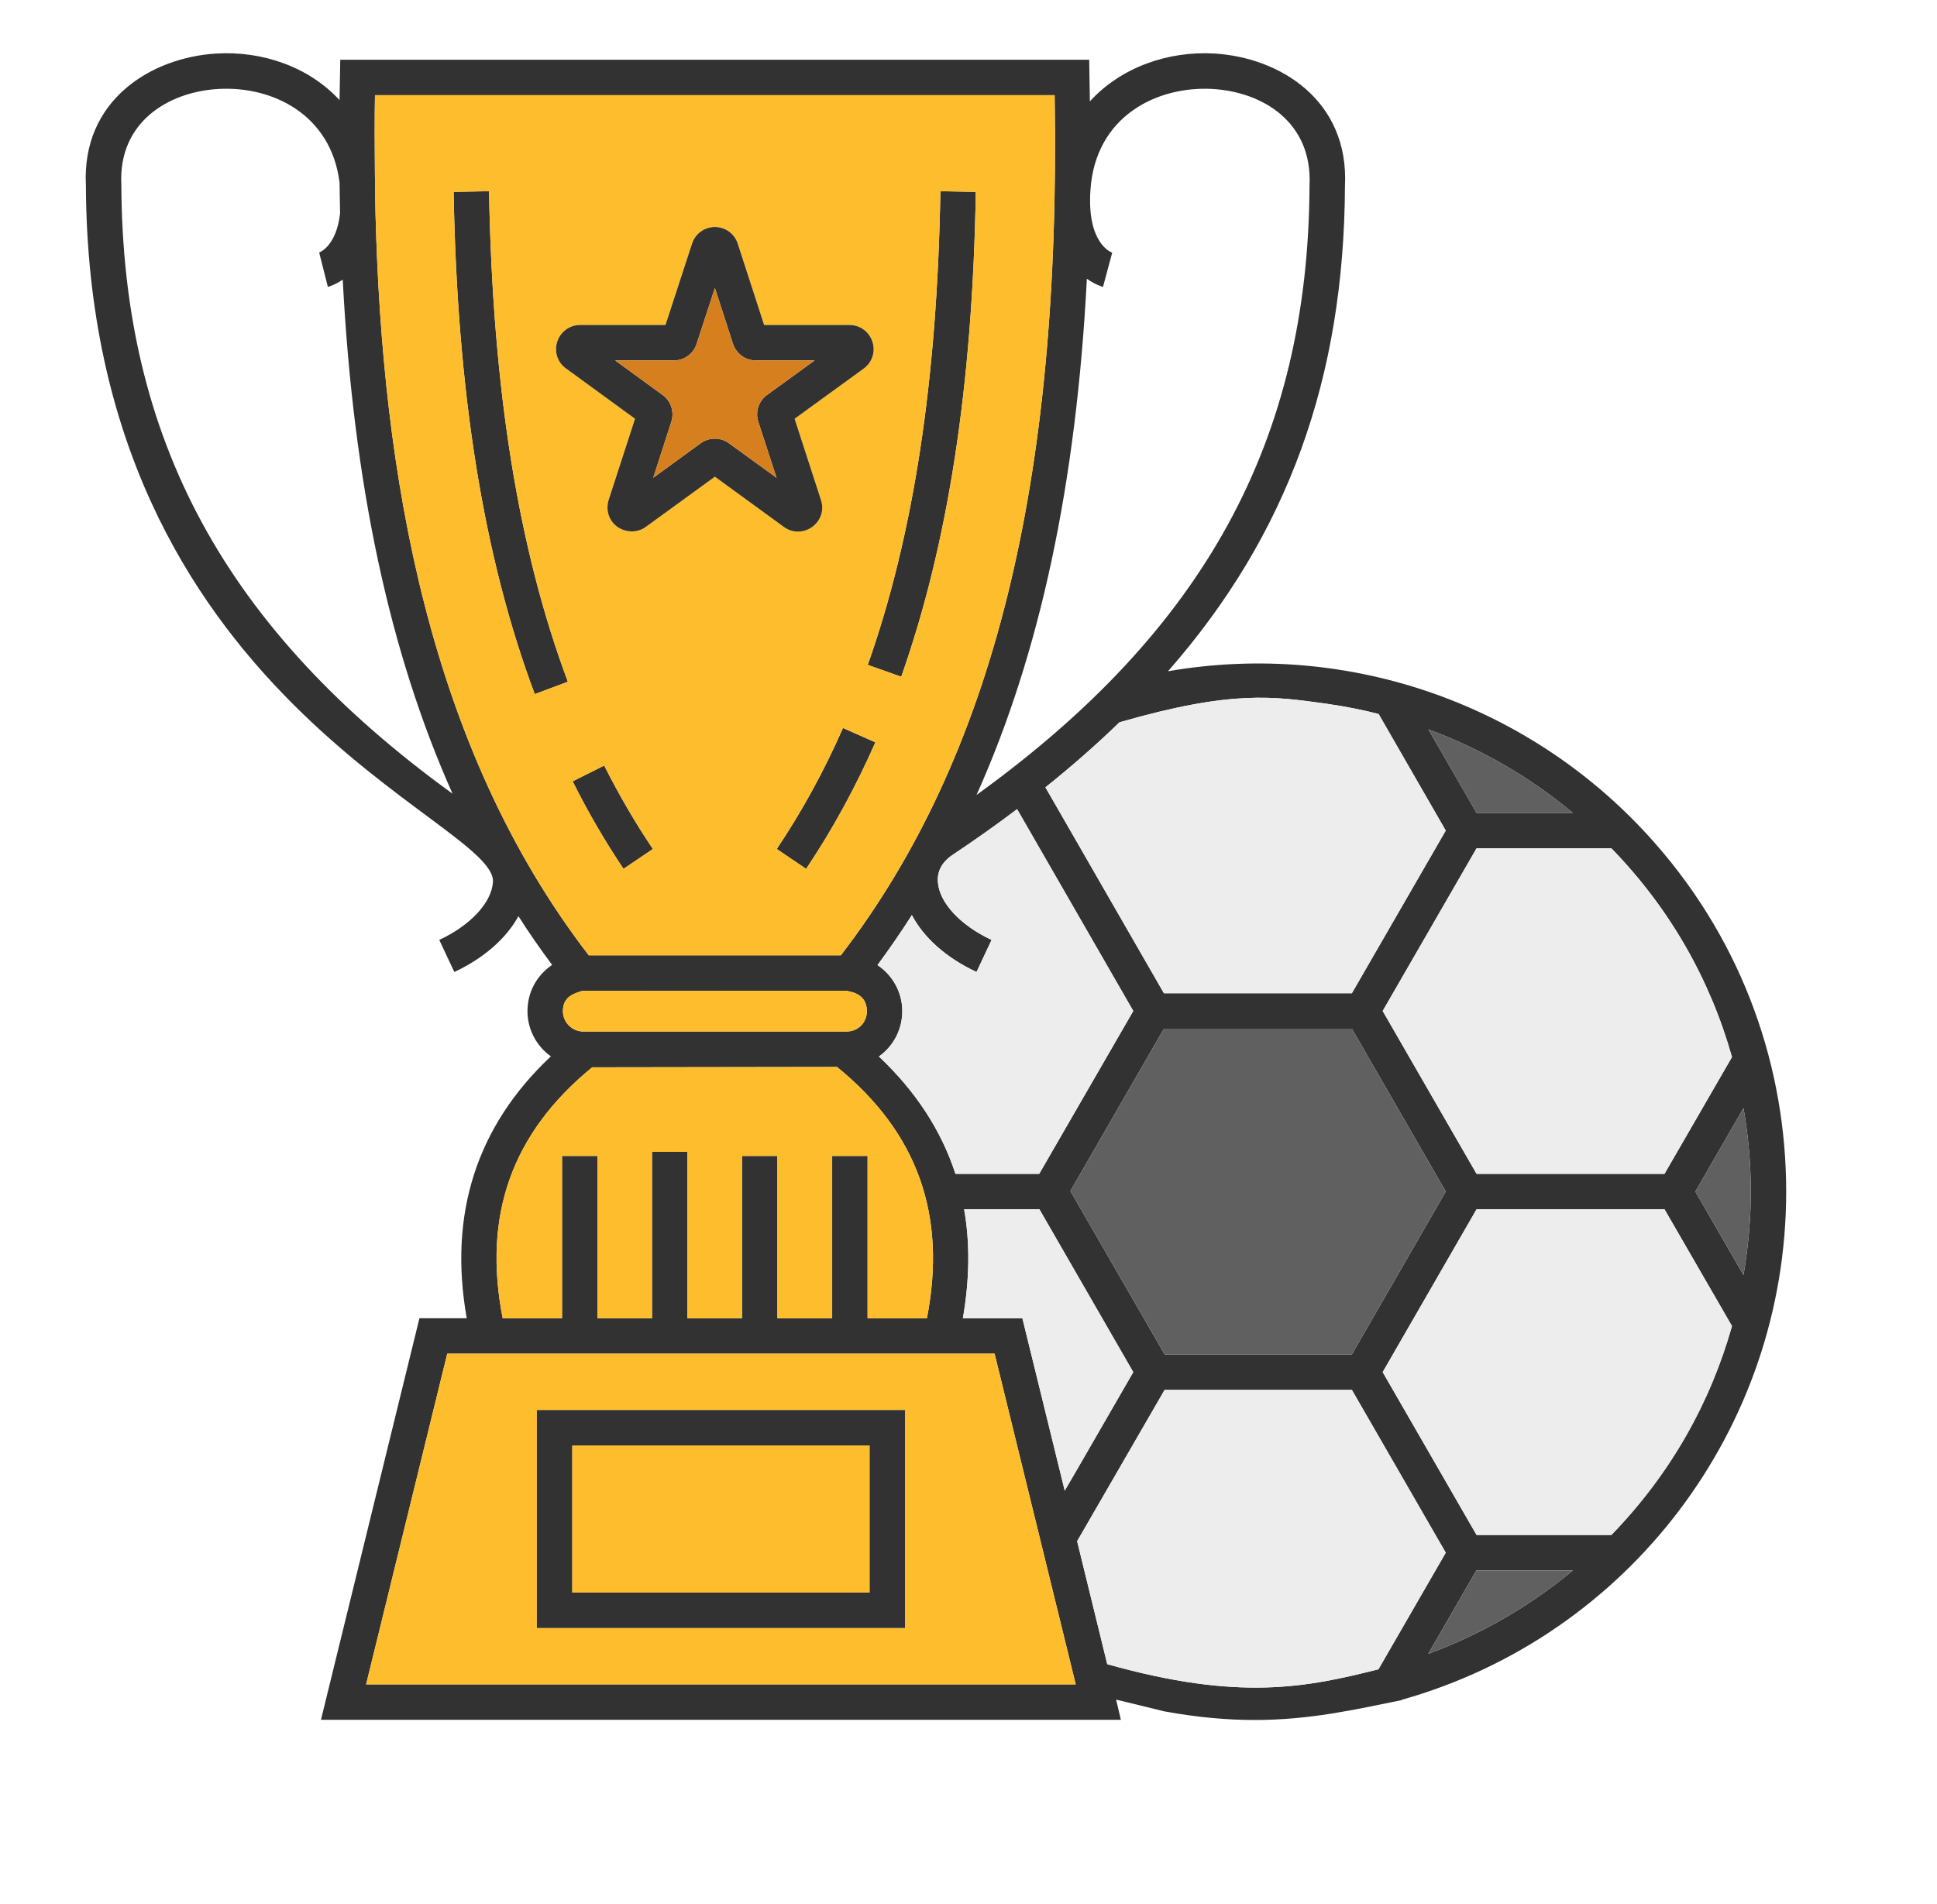 <svg width="119" height="117" viewBox="0 0 119 117" fill="none" xmlns="http://www.w3.org/2000/svg">
<g filter="url(#filter0_d)">
<path d="M104.142 49.667C98.037 42.708 89.505 38.418 80.375 37.634C79.592 37.569 79.178 36.687 79.57 36.011C83.76 28.846 85.838 20.766 85.892 11.521C86.197 4.432 80.549 0.37 74.793 0.033C74.521 0.011 74.259 0 73.998 0C72.66 0 71.354 0.196 70.124 0.566L20.904 0.403L17.672 0.523C16.475 0.185 15.213 0 13.918 0C13.646 0 13.384 0.011 13.113 0.022C7.345 0.359 1.697 4.399 2.013 11.456C2.143 36.294 17.041 47.38 24.212 52.705C24.506 52.923 24.811 53.151 25.116 53.38C25.703 53.827 25.616 54.741 24.952 55.068L24.713 55.188C23.57 55.743 23.081 57.115 23.625 58.258L25.203 61.623C25.834 62.974 27.433 63.551 28.783 62.919C28.979 62.832 29.196 62.952 29.229 63.17C29.24 63.246 29.251 63.322 29.273 63.387C29.425 64.193 29.283 65.053 28.805 65.718C26.53 68.887 25.279 72.502 25.116 76.433C25.083 77.163 24.452 77.729 23.723 77.729C23.429 77.729 23.178 77.925 23.113 78.208L16.638 104.539C16.083 106.782 17.781 108.949 20.099 108.949H72.997C74.912 109.036 75.38 108.992 77.089 108.96C80.495 108.905 83.281 108.393 85.969 107.838L86.774 107.675L88.341 107.337C102.88 102.568 113 88.651 113 73.221C113 64.531 109.855 56.168 104.142 49.667Z" fill="white"/>
</g>
<path d="M53.779 45.616C52.561 48.382 51.135 50.995 49.525 53.391L47.718 52.171C49.252 49.885 50.624 47.391 51.788 44.734L53.779 45.616Z" fill="#323232"/>
<path d="M59.949 11.793C59.753 23.663 58.252 33.409 55.368 41.587L53.311 40.857C56.119 32.908 57.577 23.391 57.773 11.75L59.949 11.793Z" fill="#323232"/>
<path d="M34.887 41.892L32.852 42.654C29.718 34.28 28.086 24.186 27.868 11.793L30.045 11.75C30.262 23.892 31.84 33.757 34.887 41.892Z" fill="#323232"/>
<path d="M40.111 52.171L38.305 53.391C37.173 51.703 36.117 49.895 35.181 48.012L37.118 47.042C38.022 48.828 39.023 50.56 40.111 52.171Z" fill="#323232"/>
<path d="M101.682 51.823C94.25 43.351 82.932 39.311 71.756 41.249C79.135 32.832 82.573 23.216 82.628 11.434C82.889 6.174 78.645 3.528 74.597 3.289C71.789 3.125 68.883 4.116 66.957 6.229C66.957 6.218 66.957 6.207 66.957 6.207C66.957 6.098 66.946 5.597 66.914 3.67H20.904C20.904 3.779 20.86 6.044 20.86 6.153C18.956 4.084 16.083 3.125 13.308 3.289C9.26 3.528 5.016 6.174 5.277 11.38C5.408 42.915 30.567 50.429 30.284 54.208C30.197 55.471 28.902 56.865 26.987 57.758L27.912 59.729C29.751 58.868 31.111 57.649 31.851 56.298C32.504 57.333 33.201 58.324 33.919 59.293C32.918 59.979 32.406 61.024 32.406 62.135C32.406 63.279 32.972 64.291 33.843 64.912C29.272 69.213 27.542 74.614 28.674 81.007H25.768L19.718 105.682H68.862L68.568 104.441C69.515 104.669 71.441 105.138 71.506 105.159C73.585 105.54 75.413 105.693 77.078 105.693C80.473 105.693 83.204 105.061 86.11 104.473L86.121 104.451C100.028 100.531 109.735 87.812 109.735 73.221C109.735 65.685 107.156 58.052 101.682 51.823ZM106.405 64.956L102.259 72.132H90.713L84.945 62.124L90.713 52.128H98.994C102.596 55.83 105.067 60.208 106.405 64.956ZM53.91 59.304C54.639 58.313 55.346 57.289 56.021 56.233C56.75 57.616 58.121 58.857 59.993 59.729L60.918 57.758C59.002 56.865 57.707 55.471 57.62 54.208C57.566 53.522 57.882 52.955 58.556 52.509C59.927 51.594 61.233 50.669 62.485 49.721L69.623 62.124L63.845 72.132H58.698C57.827 69.464 56.26 67.057 53.997 64.923C54.954 64.237 55.433 63.181 55.433 62.135C55.433 60.959 54.824 59.914 53.91 59.304ZM71.506 63.213H83.052L88.82 73.221L83.052 83.228H71.55L65.76 73.188L71.506 63.213ZM96.622 49.95H90.713L87.753 44.821C90.974 46.008 93.978 47.739 96.622 49.95ZM81.485 43.242C82.747 43.427 83.759 43.634 84.695 43.873L88.82 51.039L83.052 61.035H71.506L64.226 48.382C65.858 47.075 67.371 45.746 68.775 44.385C75.761 42.371 78.264 42.806 81.485 43.242ZM67.763 17.63L68.328 15.528C68.274 15.507 66.772 14.973 66.99 11.695C67.284 7.133 71.082 5.281 74.477 5.466C77.589 5.641 80.636 7.525 80.451 11.38C80.386 27.038 74.042 38.701 59.993 48.85C63.899 40.149 66.119 29.728 66.772 17.129C67.295 17.499 67.719 17.619 67.763 17.63ZM7.454 11.325C7.269 7.525 10.316 5.641 13.428 5.466C16.714 5.281 20.338 7.013 20.86 11.216C20.871 11.848 20.882 12.49 20.893 13.111C20.665 15.136 19.631 15.507 19.609 15.517L20.142 17.63C20.186 17.619 20.577 17.51 21.056 17.183C21.709 29.728 23.929 40.106 27.803 48.774C13.831 38.647 7.519 26.995 7.454 11.325ZM23.07 13.143C23.07 13.133 22.982 8.831 23.037 5.848H64.792C65.194 29.695 61.005 46.531 51.657 58.705H36.172C26.312 45.888 23.483 29.184 23.07 13.143ZM53.257 62.135C53.257 62.832 52.723 63.387 52.005 63.387H35.823C35.138 63.377 34.583 62.821 34.583 62.135C34.583 61.253 35.236 61.057 35.758 60.894C35.769 60.894 35.769 60.894 35.78 60.894H35.812C35.812 60.894 35.812 60.894 35.823 60.894H35.965C36.748 60.894 40.089 60.894 52.016 60.883C52.125 60.937 53.257 60.981 53.257 62.135ZM36.378 65.587L51.428 65.565L51.45 65.587C56.38 69.616 58.175 74.669 56.946 81.007H53.3V71.032H51.124V81.007H47.761V71.032H45.585V81.007H42.233V70.781H40.056V81.007H36.705V71.032H34.528V81.007H30.883C29.642 74.68 31.449 69.627 36.378 65.587ZM22.493 103.504L27.477 83.184H61.103L66.087 103.504H22.493ZM65.412 91.602L62.811 81.007H59.155C59.568 78.633 59.601 76.4 59.231 74.309H63.856L69.623 84.317L66.13 90.371L65.412 91.602ZM84.684 102.579C80.31 103.678 76.174 104.56 68.024 102.263L66.174 94.706L71.55 85.406H83.052L88.82 95.413L84.684 102.579ZM87.742 101.631L90.702 96.502H96.633C93.967 98.713 90.963 100.444 87.742 101.631ZM98.994 94.324H90.713L84.945 84.317L90.713 74.309H102.259L106.405 81.486C105.088 86.157 102.662 90.546 98.994 94.324ZM104.153 73.221L107.113 68.092C107.7 71.511 107.722 74.767 107.113 78.35L104.153 73.221Z" fill="#323232"/>
<path d="M61.103 83.184H27.477L22.493 103.504H66.087L61.103 83.184ZM55.596 100.041H32.983V86.647H55.596V100.041Z" fill="#FEBD2C"/>
<path d="M56.946 81.007H53.3V71.032H51.124V81.007H47.761V71.032H45.585V81.007H42.233V70.781H40.057V81.007H36.705V71.032H34.529V81.007H30.883C29.642 74.68 31.449 69.627 36.379 65.587L51.429 65.565L51.45 65.587C56.38 69.616 58.176 74.669 56.946 81.007Z" fill="#FEBD2C"/>
<path d="M53.257 62.135C53.257 62.832 52.723 63.387 52.005 63.387H35.823C35.138 63.377 34.583 62.821 34.583 62.135C34.583 61.253 35.236 61.057 35.758 60.894C35.769 60.894 35.769 60.894 35.78 60.894H35.812C35.812 60.894 35.812 60.894 35.823 60.894H35.965C36.748 60.894 40.089 60.894 52.016 60.883C52.125 60.937 53.257 60.981 53.257 62.135Z" fill="#FEBD2C"/>
<path d="M64.792 5.848H23.037C22.983 8.831 23.07 13.133 23.07 13.144C23.483 29.184 26.312 45.888 36.172 58.705H51.657C61.005 46.531 65.195 29.695 64.792 5.848ZM32.853 42.654C29.719 34.28 28.086 24.186 27.869 11.793L30.045 11.75C30.263 23.892 31.841 33.757 34.888 41.892L32.853 42.654ZM38.305 53.391C37.173 51.703 36.117 49.895 35.181 48.012L37.118 47.042C38.022 48.828 39.023 50.56 40.111 52.171L38.305 53.391ZM39.665 32.385C39.023 32.853 38.065 32.69 37.597 32.048C37.325 31.666 37.249 31.187 37.391 30.73L39.012 25.732L34.768 22.639C34.246 22.269 34.039 21.605 34.235 20.995C34.431 20.385 34.996 19.971 35.639 19.971H40.884L42.516 14.973C42.712 14.363 43.278 13.949 43.92 13.949C44.562 13.949 45.128 14.363 45.324 14.973L46.945 19.971H52.19C52.832 19.971 53.398 20.385 53.594 20.995C53.801 21.605 53.583 22.269 53.061 22.65L48.817 25.732L50.438 30.73C50.591 31.187 50.514 31.666 50.231 32.048C49.753 32.701 48.839 32.875 48.164 32.385L43.92 29.293L39.665 32.385ZM49.524 53.391L47.718 52.171C49.252 49.885 50.623 47.391 51.788 44.734L53.779 45.616C52.56 48.382 51.135 50.995 49.524 53.391ZM55.368 41.587L53.311 40.857C56.119 32.908 57.577 23.39 57.773 11.75L59.949 11.793C59.753 23.663 58.252 33.409 55.368 41.587Z" fill="#FEBD2C"/>
<path d="M69.624 62.124L63.845 72.132H58.698C57.827 69.464 56.26 67.057 53.997 64.923C54.954 64.237 55.433 63.181 55.433 62.135C55.433 60.959 54.824 59.914 53.91 59.304C54.639 58.313 55.346 57.289 56.021 56.233C56.75 57.616 58.121 58.857 59.993 59.729L60.918 57.758C59.002 56.865 57.708 55.471 57.62 54.208C57.566 53.522 57.882 52.955 58.556 52.509C59.928 51.594 61.233 50.669 62.485 49.721L69.624 62.124Z" fill="#EDEDED"/>
<path d="M88.82 73.221L83.052 83.228H71.55L65.76 73.188L71.506 63.213H83.052L88.82 73.221Z" fill="#606060"/>
<path d="M69.623 84.317L66.13 90.371L65.412 91.602L62.811 81.007H59.154C59.568 78.633 59.601 76.4 59.231 74.31H63.856L69.623 84.317Z" fill="#EDEDED"/>
<path d="M88.82 95.413L84.685 102.579C80.31 103.678 76.175 104.561 68.024 102.263L66.174 94.706L71.55 85.406H83.052L88.82 95.413Z" fill="#EDEDED"/>
<path d="M96.633 96.502C93.967 98.713 90.964 100.444 87.743 101.631L90.703 96.502H96.633Z" fill="#606060"/>
<path d="M106.405 81.486C105.088 86.157 102.662 90.546 98.995 94.324H90.713L84.946 84.317L90.713 74.31H102.259L106.405 81.486Z" fill="#EDEDED"/>
<path d="M107.113 78.349L104.153 73.221L107.113 68.092C107.7 71.511 107.722 74.767 107.113 78.349Z" fill="#606060"/>
<path d="M96.622 49.95H90.713L87.753 44.821C90.975 46.008 93.978 47.739 96.622 49.95Z" fill="#606060"/>
<path d="M106.405 64.956L102.259 72.132H90.713L84.946 62.124L90.713 52.128H98.995C102.596 55.83 105.067 60.208 106.405 64.956Z" fill="#EDEDED"/>
<path d="M88.82 51.039L83.052 61.035H71.506L64.226 48.382C65.858 47.075 67.371 45.747 68.775 44.386C75.761 42.371 78.264 42.806 81.485 43.242C82.747 43.427 83.759 43.634 84.695 43.874L88.82 51.039Z" fill="#EDEDED"/>
<path d="M32.983 86.647V100.041H55.597V86.647H32.983ZM53.42 97.863H35.16V88.825H53.42V97.863Z" fill="#323232"/>
<path d="M53.42 88.825H35.159V97.863H53.42V88.825Z" fill="#FEBD2C"/>
<path d="M53.594 20.995C53.398 20.385 52.832 19.971 52.19 19.971H46.945L45.324 14.973C45.128 14.363 44.562 13.95 43.92 13.95C43.278 13.95 42.712 14.363 42.516 14.973L40.884 19.971H35.638C34.996 19.971 34.431 20.385 34.235 20.995C34.039 21.605 34.245 22.269 34.768 22.639L39.012 25.732L37.391 30.73C37.249 31.187 37.325 31.667 37.597 32.048C38.065 32.69 39.023 32.853 39.665 32.385L43.92 29.293L48.164 32.385C48.839 32.875 49.753 32.701 50.231 32.048C50.514 31.667 50.591 31.187 50.438 30.73L48.817 25.732L53.061 22.65C53.583 22.269 53.801 21.605 53.594 20.995ZM47.119 24.273C46.608 24.643 46.39 25.307 46.586 25.917L47.707 29.358L44.779 27.235C44.279 26.864 43.561 26.864 43.049 27.235L40.133 29.358L41.243 25.917C41.439 25.307 41.221 24.643 40.709 24.273L37.793 22.149H41.395C42.037 22.149 42.603 21.735 42.799 21.126L43.92 17.695L45.03 21.126C45.236 21.735 45.791 22.149 46.434 22.149H50.047L47.119 24.273Z" fill="#323232"/>
<path d="M46.586 25.917L47.707 29.358L44.779 27.235C44.279 26.864 43.56 26.864 43.049 27.235L40.133 29.358L41.243 25.917C41.438 25.307 41.221 24.643 40.709 24.273L37.793 22.149H41.395C42.037 22.149 42.603 21.735 42.799 21.125L43.92 17.695L45.03 21.125C45.236 21.735 45.791 22.149 46.433 22.149H50.046L47.119 24.273C46.608 24.643 46.39 25.307 46.586 25.917Z" fill="#D57F1E"/>
<defs>
<filter id="filter0_d" x="0" y="0" width="119" height="117" filterUnits="userSpaceOnUse" color-interpolation-filters="sRGB">
<feFlood flood-opacity="0" result="BackgroundImageFix"/>
<feColorMatrix in="SourceAlpha" type="matrix" values="0 0 0 0 0 0 0 0 0 0 0 0 0 0 0 0 0 0 127 0"/>
<feOffset dx="2" dy="4"/>
<feGaussianBlur stdDeviation="2"/>
<feColorMatrix type="matrix" values="0 0 0 0 0 0 0 0 0 0 0 0 0 0 0 0 0 0 0.25 0"/>
<feBlend mode="normal" in2="BackgroundImageFix" result="effect1_dropShadow"/>
<feBlend mode="normal" in="SourceGraphic" in2="effect1_dropShadow" result="shape"/>
</filter>
</defs>
</svg>
